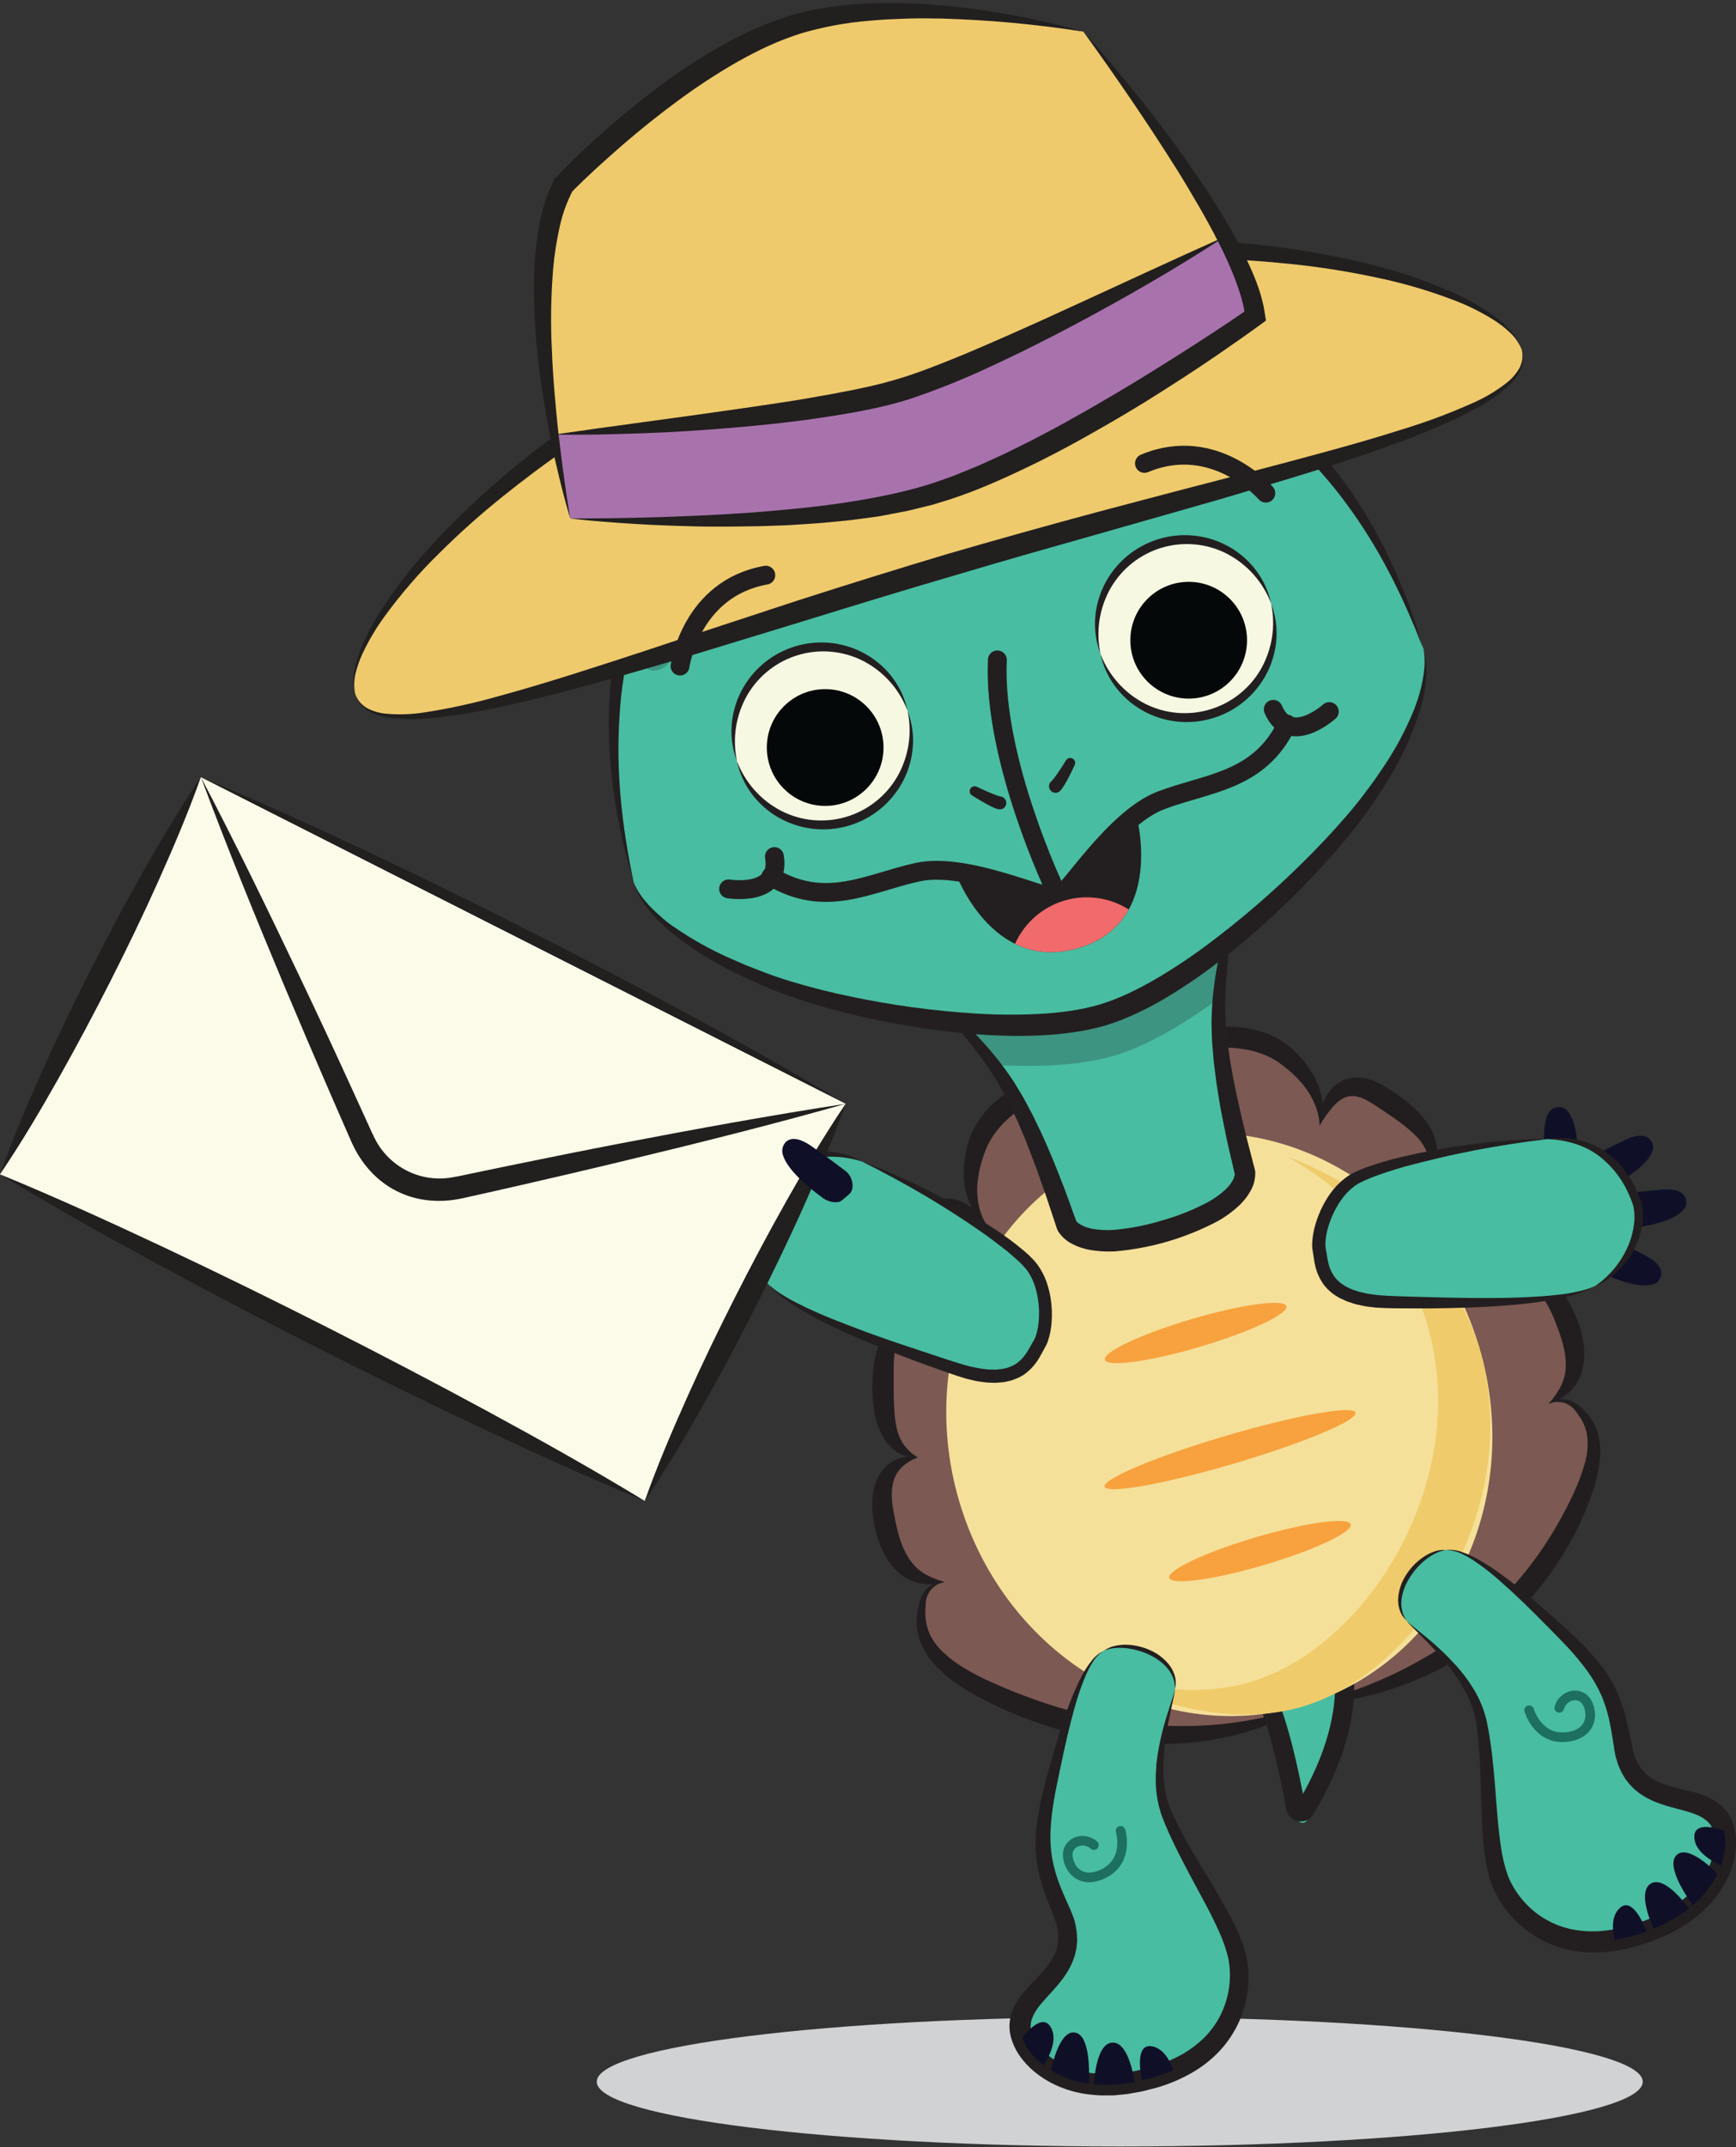 <svg width="542" height="670" viewBox="0 0 542 670" fill="none" xmlns="http://www.w3.org/2000/svg">
<rect x="0" y="0" width="542" height="670" fill="#333333" stroke="none"/>
<g clip-path="url(#clip0_3181_375)">
<path d="M483.504 437.96C491.381 433.102 494.983 424.83 487.911 409.507C480.562 393.545 469.444 400.818 469.444 400.818C475.419 394.114 473.712 386.085 463.594 372.011C453.475 357.937 446.633 366.195 446.633 366.195C449.318 357.312 444.606 350.324 430.061 341.455C417.062 333.53 412.794 348.006 412.017 351.171C412.468 348.721 413.315 339.04 401.295 329.359C387.415 318.165 365.361 326.583 365.361 326.583L350.62 335.029L333.659 335.938C333.659 335.938 310.571 340.796 304.963 357.75C300.105 372.4 306.088 380.075 307.802 381.893C305.435 379.631 293.991 369.79 287.378 383.503C279.973 398.847 279.813 407.272 286.885 413.275C286.885 413.275 276.656 410.062 275.781 427.37C274.907 444.678 277.863 452.353 286.51 454.741C286.51 454.741 273.241 454.685 275.712 472.055C278.092 488.76 285.594 493.742 294.852 493.569C292.881 493.784 288.891 494.88 287.988 500.217C286.788 507.365 287.988 515.006 307.94 527.394C354.389 556.242 408.568 531.558 408.568 531.558C408.568 531.558 469.416 525.693 490.846 473.457C499.75 451.743 497.738 445.164 492.845 439.806C489.222 435.823 485.281 437.065 483.504 437.96Z" fill="#7C5952"/>
<path d="M412.031 351.191C411.889 348.626 411.255 346.113 410.164 343.787C409.139 341.56 407.789 339.497 406.16 337.666C404.55 335.839 402.759 334.179 400.816 332.711C400.33 332.35 399.845 331.961 399.359 331.614C398.873 331.267 398.415 330.962 397.908 330.684C397.423 330.381 396.92 330.105 396.403 329.858C395.903 329.588 395.368 329.373 394.841 329.164C390.594 327.402 385.819 326.791 380.92 326.867C379.698 326.904 378.47 326.967 377.235 327.055C376.006 327.159 374.771 327.305 373.529 327.464C372.287 327.624 371.058 327.846 369.83 328.068C369.212 328.186 368.602 328.318 367.991 328.45C367.38 328.582 366.749 328.734 366.221 328.866L366.554 328.706C365.27 329.317 363.959 329.879 362.661 330.462C361.363 331.045 360.045 331.586 358.719 332.121C356.068 333.197 353.396 334.203 350.634 335.098C352.786 333.155 355.02 331.364 357.289 329.629C358.421 328.755 359.573 327.915 360.718 327.069C361.863 326.222 363.022 325.403 364.188 324.598L364.493 324.459C365.766 323.872 367.07 323.355 368.4 322.912C369.705 322.449 371.028 322.058 372.37 321.739C375.07 321.053 377.827 320.614 380.607 320.427C383.448 320.231 386.301 320.349 389.116 320.781C390.548 321.014 391.965 321.339 393.356 321.753C394.05 321.954 394.744 322.225 395.438 322.447C396.132 322.669 396.826 322.995 397.464 323.335C398.142 323.64 398.803 323.983 399.442 324.362C400.081 324.723 400.691 325.153 401.295 325.577C401.899 326 402.461 326.5 403.037 326.965C403.613 327.43 404.064 327.936 404.577 328.422C406.621 330.387 408.391 332.618 409.838 335.056C411.298 337.502 412.287 340.199 412.753 343.009C413.245 345.752 412.996 348.577 412.031 351.191Z" fill="#221E20"/>
<path d="M446.633 366.202C446.714 363.89 446.322 361.585 445.481 359.429C444.634 357.503 443.423 355.759 441.914 354.294C438.916 351.261 435.127 348.742 431.282 346.174C430.331 345.529 429.339 344.918 428.368 344.279C427.54 343.732 426.67 343.252 425.765 342.843C424.962 342.478 424.115 342.216 423.246 342.066C422.447 341.94 421.632 341.971 420.845 342.156C419.242 342.503 417.569 343.745 416.091 345.397C414.557 347.195 413.197 349.135 412.031 351.192C411.911 348.634 412.342 346.08 413.294 343.703C413.814 342.427 414.515 341.233 415.376 340.157C416.326 338.969 417.521 338.001 418.881 337.319C420.315 336.597 421.897 336.217 423.503 336.208C425.02 336.197 426.53 336.431 427.972 336.902C429.302 337.359 430.585 337.942 431.803 338.644C432.851 339.29 433.885 339.914 434.953 340.594C437.052 341.974 439.049 343.502 440.929 345.168C442.884 346.909 444.606 348.897 446.05 351.081C447.574 353.37 448.48 356.014 448.681 358.756C448.815 361.394 448.097 364.004 446.633 366.202Z" fill="#221E20"/>
<path d="M469.444 400.825C470.368 398.914 470.888 396.832 470.971 394.711C470.957 392.807 470.58 390.922 469.861 389.159C469.541 388.25 469.09 387.362 468.681 386.467C468.271 385.571 467.772 384.676 467.237 383.795C466.231 382.018 465.114 380.241 463.969 378.472C463.386 377.584 462.844 376.674 462.234 375.793C461.623 374.912 461.061 373.954 460.492 373.163L459.638 371.907C459.502 371.697 459.354 371.495 459.194 371.303L458.743 370.72C458.438 370.345 458.153 369.915 457.827 369.568L456.869 368.499C455.656 367.149 454.141 366.103 452.448 365.446C451.548 365.183 450.605 365.098 449.673 365.196C448.602 365.334 447.568 365.676 446.626 366.202C447.146 365.097 447.957 364.154 448.972 363.475C450.081 362.755 451.347 362.314 452.664 362.191C454.009 362.106 455.357 362.286 456.633 362.718C457.26 362.907 457.866 363.156 458.445 363.461C459.023 363.745 459.583 364.062 460.124 364.412L461.651 365.508C462.157 365.883 462.567 366.32 463.039 366.723C463.931 367.537 464.761 368.416 465.523 369.353C466.342 370.269 466.911 371.164 467.647 372.066C468.382 372.969 468.93 373.94 469.569 374.884C470.207 375.828 470.763 376.848 471.339 377.847C471.915 378.847 472.435 379.888 472.879 380.998C473.898 383.201 474.599 385.538 474.961 387.938C475.362 390.467 475.089 393.057 474.17 395.447C473.232 397.712 471.57 399.603 469.444 400.825Z" fill="#221E20"/>
<path d="M483.504 437.96C485.04 436.293 486.343 434.425 487.377 432.408C488.25 430.598 488.749 428.629 488.841 426.621C489.049 422.72 487.911 418.674 486.433 414.649C484.955 410.624 483.317 406.599 480.728 403.83C479.462 402.403 477.816 401.365 475.982 400.839C473.836 400.3 471.59 400.3 469.444 400.839C471.217 398.964 473.618 397.808 476.19 397.591C477.57 397.476 478.961 397.614 480.291 398.001C481.631 398.398 482.898 399.007 484.046 399.805C485.169 400.573 486.192 401.478 487.092 402.498C487.971 403.473 488.761 404.525 489.452 405.641C489.799 406.178 490.118 406.731 490.41 407.3L490.854 408.147L491.249 408.973C491.749 410.09 492.262 411.2 492.672 412.373C493.561 414.736 494.167 417.196 494.476 419.701L494.643 421.638C494.643 422.297 494.643 422.956 494.608 423.616C494.536 424.951 494.322 426.274 493.97 427.564C493.272 430.155 491.889 432.509 489.965 434.379C488.153 436.105 485.928 437.338 483.504 437.96Z" fill="#221E20"/>
<path d="M408.596 531.564C414.721 530.179 420.73 528.323 426.57 526.013C432.346 523.761 437.956 521.104 443.357 518.06C454.08 512.081 463.764 504.406 472.033 495.332C476.126 490.797 479.839 485.935 483.136 480.793C484.797 478.225 486.352 475.585 487.8 472.874C489.278 470.175 490.652 467.413 491.881 464.637C493.123 461.897 494.133 459.058 494.899 456.149C495.684 453.373 495.88 450.463 495.475 447.606C495.229 446.2 494.761 444.841 494.087 443.581C493.748 442.923 493.365 442.288 492.942 441.68C492.512 441.069 492.054 440.424 491.596 439.896C490.664 438.785 489.406 437.994 488.001 437.634C486.494 437.301 484.922 437.422 483.483 437.981C484.851 437.04 486.481 436.555 488.14 436.593C489.875 436.718 491.528 437.382 492.866 438.494C493.516 439.022 494.131 439.592 494.705 440.202C495.291 440.807 495.838 441.449 496.343 442.124C497.378 443.522 498.182 445.078 498.723 446.732C499.239 448.398 499.535 450.125 499.605 451.867C499.653 453.568 499.558 455.27 499.32 456.954C498.824 460.229 498.006 463.446 496.877 466.559C495.8 469.632 494.555 472.643 493.15 475.581C491.762 478.502 490.229 481.369 488.549 484.152C478.46 501.001 463.519 514.413 445.682 522.633C439.842 525.339 433.759 527.486 427.514 529.045C424.41 529.824 421.266 530.436 418.096 530.877C414.951 531.344 411.775 531.574 408.596 531.564Z" fill="#221E20"/>
<path d="M294.88 493.604C293.369 493.916 291.983 494.667 290.896 495.762C289.912 496.828 289.284 498.174 289.099 499.613C289.002 500.307 288.967 501.099 288.926 501.855C288.887 502.606 288.887 503.359 288.926 504.11C288.986 505.555 289.248 506.985 289.703 508.358C290.138 509.705 290.767 510.981 291.57 512.147C292.378 513.333 293.308 514.431 294.346 515.422C296.491 517.455 298.867 519.229 301.424 520.71C304.037 522.257 306.739 523.647 309.516 524.874C312.34 526.144 315.186 527.352 318.066 528.462C320.946 529.573 323.847 530.628 326.768 531.585C329.69 532.543 332.653 533.404 335.624 534.188C347.523 537.339 359.806 538.804 372.113 538.539C378.302 538.394 384.47 537.762 390.559 536.651C396.728 535.569 402.773 533.872 408.603 531.585C405.978 533.405 403.19 534.978 400.275 536.284C397.362 537.621 394.37 538.78 391.316 539.753C385.17 541.706 378.84 543.022 372.425 543.681C359.512 544.946 346.477 543.9 333.93 540.593C327.683 538.97 321.566 536.882 315.63 534.347C312.681 533.063 309.759 531.71 306.9 530.239C303.977 528.754 301.164 527.064 298.482 525.18C295.711 523.27 293.203 521.004 291.021 518.441C288.738 515.795 287.171 512.608 286.469 509.184C286.167 507.491 286.107 505.764 286.289 504.055C286.372 503.228 286.5 502.405 286.67 501.591C286.834 500.775 287.043 499.969 287.295 499.176C287.814 497.516 288.841 496.06 290.23 495.012C291.595 494.068 293.221 493.576 294.88 493.604Z" fill="#221E20"/>
<path d="M286.539 454.789C284.443 455.498 282.557 456.717 281.049 458.335C279.791 459.773 278.97 461.54 278.683 463.429C277.989 467.17 278.849 471.334 279.772 475.615C280.695 479.897 281.958 483.811 284.248 486.969C285.416 488.605 286.904 489.989 288.62 491.036C290.577 492.17 292.678 493.034 294.866 493.604C292.489 494.403 289.946 494.575 287.482 494.103C284.854 493.572 282.417 492.345 280.424 490.55C279.424 489.658 278.523 488.66 277.739 487.573C277.371 487.031 276.996 486.49 276.642 485.935L275.726 484.221C274.629 481.945 273.805 479.548 273.269 477.08C272.985 475.865 272.811 474.658 272.631 473.45L272.506 472.541L272.423 471.59C272.361 470.966 272.333 470.32 272.333 469.675C272.333 469.029 272.333 468.377 272.374 467.732C272.416 467.086 272.492 466.42 272.603 465.761C272.808 464.416 273.176 463.102 273.7 461.847C274.244 460.554 274.991 459.357 275.914 458.301C276.819 457.253 277.911 456.382 279.134 455.733C281.402 454.518 284.038 454.181 286.539 454.789Z" fill="#221E20"/>
<path d="M286.899 413.324C285.824 413.391 284.771 413.662 283.797 414.122C282.962 414.548 282.217 415.133 281.604 415.843C280.529 417.31 279.815 419.01 279.522 420.805L279.3 422.227C279.217 422.692 279.21 423.213 279.161 423.692C279.05 424.656 279.043 425.683 279.016 426.69C278.988 427.696 279.016 428.772 279.016 429.847C279.016 430.923 279.016 431.978 279.016 433.04C279.016 435.122 279.05 437.245 279.175 439.285C279.21 439.792 279.21 440.319 279.272 440.812C279.335 441.305 279.369 441.811 279.411 442.318C279.557 443.29 279.661 444.282 279.883 445.212C280.238 447.084 280.944 448.871 281.965 450.479C283.187 452.218 284.753 453.687 286.566 454.796C284.125 454.917 281.713 454.229 279.702 452.839C277.633 451.328 275.998 449.298 274.962 446.954C273.952 444.75 273.262 442.413 272.915 440.014C272.693 438.841 272.631 437.689 272.499 436.544C272.367 435.399 272.395 434.24 272.381 433.074C272.367 431.908 272.381 430.791 272.478 429.667L272.596 427.974C272.596 427.418 272.693 426.828 272.79 426.232L273.047 424.462C273.142 423.859 273.276 423.263 273.45 422.678C273.616 422.088 273.713 421.506 273.943 420.916L274.636 419.16C274.752 418.861 274.894 418.573 275.06 418.299L275.532 417.46C275.847 416.886 276.222 416.346 276.649 415.85C277.483 414.793 278.516 413.909 279.689 413.247C280.864 412.64 282.168 412.324 283.492 412.324C284.696 412.348 285.873 412.693 286.899 413.324Z" fill="#221E20"/>
<path d="M307.837 381.963C305.743 380.863 303.549 379.966 301.285 379.284C299.148 378.701 297.066 378.59 295.525 379.145C294.758 379.415 294.051 379.832 293.443 380.373C292.796 380.975 292.228 381.656 291.75 382.4C291.221 383.235 290.757 384.11 290.362 385.016C289.904 386.078 289.39 387.133 288.974 388.195C287.142 392.421 285.338 396.613 284.463 400.784C283.996 402.833 283.925 404.953 284.255 407.029C284.717 409.296 285.635 411.445 286.955 413.345C284.541 412.298 282.529 410.502 281.216 408.223C279.889 405.812 279.214 403.097 279.258 400.346C279.278 397.728 279.645 395.124 280.348 392.601C281.025 390.181 281.876 387.813 282.895 385.516C283.402 384.378 283.95 383.281 284.484 382.171C285.125 380.92 285.888 379.734 286.76 378.632C287.707 377.444 288.841 376.419 290.119 375.599C291.437 374.76 292.925 374.226 294.475 374.038C296.026 373.849 297.599 374.01 299.078 374.509C300.383 374.946 301.618 375.57 302.743 376.362C304.819 377.846 306.556 379.755 307.837 381.963Z" fill="#221E20"/>
<path d="M350.634 335.077C347.858 335.834 345.034 336.465 342.23 336.958C340.842 337.229 339.42 337.464 338.018 337.7C336.616 337.936 335.207 338.152 333.798 338.339L334.159 338.297C333.646 338.464 333.021 338.686 332.445 338.908C331.869 339.13 331.279 339.345 330.696 339.602C329.537 340.081 328.385 340.58 327.226 341.108C326.067 341.635 324.985 342.197 323.895 342.773C322.806 343.349 321.744 343.988 320.703 344.619C316.539 347.208 312.868 350.324 310.258 354.113C309.946 354.592 309.613 355.064 309.335 355.564C309.058 356.063 308.773 356.556 308.516 357.069C308.381 357.321 308.263 357.58 308.163 357.847L307.808 358.638C307.593 359.193 307.392 359.783 307.184 360.352C306.349 362.641 305.747 365.007 305.387 367.417C305.009 369.835 304.993 372.295 305.338 374.717C305.699 377.27 306.547 379.73 307.836 381.963C305.608 380.295 303.866 378.062 302.791 375.495C301.654 372.881 301.019 370.078 300.917 367.229C300.813 364.395 301.088 361.559 301.736 358.797C301.903 358.104 302.055 357.41 302.243 356.716C302.43 356.022 302.659 355.293 302.937 354.634C303.214 353.974 303.492 353.246 303.832 352.6C304.15 351.93 304.507 351.279 304.901 350.65C306.428 348.154 308.318 345.9 310.508 343.96C312.632 342.071 314.959 340.426 317.448 339.054C319.884 337.7 322.439 336.573 325.082 335.688C326.386 335.225 327.707 334.834 329.044 334.515C330.398 334.175 331.695 333.911 333.173 333.689L333.5 333.641C334.922 333.675 336.345 333.759 337.768 333.821C339.19 333.884 340.606 333.995 342.035 334.113C344.922 334.328 347.775 334.619 350.634 335.077Z" fill="#221E20"/>
<path d="M349.601 669.75C439.781 669.75 512.888 660.705 512.888 649.548C512.888 638.391 439.781 629.346 349.601 629.346C259.42 629.346 186.313 638.391 186.313 649.548C186.313 660.705 259.42 669.75 349.601 669.75Z" fill="#D0D2D3"/>
<path d="M419.866 524.146C419.866 524.146 423.988 541.578 407.992 568.005C407.825 568.281 407.578 568.499 407.285 568.631C406.991 568.763 406.664 568.803 406.347 568.745C406.03 568.687 405.738 568.534 405.51 568.306C405.282 568.079 405.129 567.788 405.07 567.471C403.384 558.04 398.748 534.902 392.731 527.352L419.866 524.146Z" fill="#48BDA1"/>
<path d="M419.339 520.717C419.339 520.717 423.468 538.15 407.465 564.57C407.3 564.846 407.054 565.066 406.761 565.199C406.468 565.332 406.142 565.373 405.825 565.315C405.508 565.258 405.217 565.106 404.989 564.878C404.761 564.651 404.608 564.359 404.55 564.043C402.857 554.605 398.221 531.474 392.204 523.924L419.339 520.717Z" stroke="#231F20" stroke-width="6" stroke-miterlimit="10"/>
<path d="M406.574 532.221C451.422 518.987 476.187 468.974 461.887 420.512C447.587 372.051 399.638 343.493 354.79 356.726C309.942 369.96 285.178 419.973 299.478 468.435C313.778 516.896 361.726 545.454 406.574 532.221Z" fill="#F5E099"/>
<path d="M402.156 361.004C421.74 372.254 438.77 390.047 445.578 413.129C459.874 461.59 427.09 513.965 390.261 524.86C376.013 529.066 358.921 527.72 342.473 521.696C363.348 533.855 387.512 538.15 406.562 532.529C443.392 521.668 476.176 469.286 461.88 420.798C453.233 391.477 428.076 370.679 402.156 361.004Z" fill="#EFCB6B"/>
<path d="M285.733 300.454C305.803 332.378 313.194 322.926 333.042 382.344C333.042 382.344 337.033 392.018 363.82 384.114C390.608 376.209 388.713 365.918 388.713 365.918C373.134 305.243 384.453 309.15 383.995 271.467L334.902 285.957L285.733 300.454Z" fill="#48BDA1"/>
<path d="M380.587 311.496C381.281 299.434 384.23 291.093 383.994 271.467L334.902 285.957L285.768 300.454C296.233 317.11 303.256 322.481 310.383 332.267C324.478 333.072 337.803 332.378 347.858 329.407C357.914 326.437 369.303 319.81 380.587 311.496Z" fill="#3D9480"/>
<path d="M383.995 271.467C376.231 275.14 368.284 278.411 360.184 281.266C352.134 284.157 344.014 286.808 335.825 289.219C327.636 291.629 319.38 293.813 311.057 295.77C302.703 297.77 294.25 299.334 285.733 300.454C293.495 296.774 301.443 293.499 309.544 290.642C317.594 287.745 325.714 285.099 333.903 282.702C342.092 280.306 350.35 278.124 358.678 276.158C367.031 274.163 375.481 272.597 383.995 271.467Z" fill="#231F20"/>
<path d="M285.733 300.454C288.96 304.722 292.139 308.997 295.658 312.946C296.511 313.966 297.42 314.931 298.301 315.923C299.183 316.916 300.078 317.894 300.994 318.859C302.799 320.809 304.665 322.724 306.483 324.709C310.178 328.709 313.541 333.003 316.539 337.548C317.927 339.873 319.426 342.184 320.655 344.606C321.286 345.806 321.952 346.993 322.556 348.207L324.319 351.865C325.533 354.294 326.567 356.778 327.65 359.249C328.732 361.719 329.732 364.231 330.704 366.737L332.182 370.491C332.661 371.74 333.091 372.989 333.57 374.239L334.916 377.993L335.61 379.867L335.943 380.804L336.026 381.04L336.068 381.158C336.068 381.158 336.068 381.206 336.068 381.158C336.047 381.115 336.028 381.071 336.013 381.026L335.978 380.963L336.019 381.012C336.241 381.27 336.49 381.502 336.762 381.706C337.128 381.973 337.518 382.206 337.928 382.4C338.377 382.625 338.84 382.82 339.316 382.983C339.822 383.135 340.364 383.253 340.884 383.399C343.218 383.806 345.594 383.918 347.956 383.732C353.018 383.275 358.019 382.291 362.877 380.797C367.767 379.419 372.498 377.53 376.992 375.162C379.076 374.035 381.011 372.652 382.752 371.046C383.106 370.637 383.502 370.248 383.842 369.839C384.154 369.444 384.439 369.029 384.695 368.597C385.133 367.925 385.415 367.164 385.521 366.369C385.523 366.348 385.523 366.327 385.521 366.306C385.521 366.306 385.521 366.306 385.521 366.369C385.518 366.417 385.518 366.466 385.521 366.515C385.521 366.584 385.521 366.556 385.521 366.515V366.39L385.466 366.147L385.236 365.175L384.785 363.239L383.883 359.353C383.592 358.055 383.266 356.771 382.995 355.459L382.197 351.504C381.669 348.867 381.107 346.236 380.691 343.565C380.275 340.893 379.782 338.249 379.484 335.549L378.977 331.524C378.831 330.136 378.741 328.811 378.623 327.464C378.345 324.765 378.318 322.023 378.248 319.303C378.303 313.857 378.797 308.424 379.726 303.057C380.177 300.399 380.705 297.783 381.163 295.166C381.413 293.855 381.628 292.55 381.857 291.238C382.086 289.927 382.294 288.622 382.461 287.303C383.259 282.057 383.606 276.741 384.001 271.404L384.244 275.409C384.314 276.748 384.411 278.08 384.411 279.427V283.445C384.411 284.791 384.341 286.131 384.307 287.477C384.126 292.848 383.481 298.206 383.037 303.48C382.505 308.691 382.391 313.935 382.697 319.164C382.974 321.767 383.092 324.362 383.502 326.958C383.682 328.262 383.828 329.56 384.036 330.851L384.73 334.737C385.146 337.326 385.75 339.907 386.291 342.489C386.833 345.071 387.436 347.645 388.054 350.213L388.97 354.072L389.97 357.958L390.976 361.844L391.482 363.787L391.732 364.759L391.795 365.009L391.829 365.127C391.861 365.262 391.884 365.398 391.899 365.536C391.899 365.64 391.899 365.703 391.899 365.73V365.848V366.084C391.899 366.251 391.899 366.397 391.899 366.528C391.818 368.402 391.267 370.226 390.296 371.83C389.886 372.558 389.422 373.254 388.908 373.912C388.408 374.544 387.867 375.113 387.339 375.703C385.204 377.771 382.811 379.556 380.219 381.012C370.315 386.256 359.46 389.46 348.296 390.436C345.331 390.616 342.355 390.416 339.441 389.839C338.677 389.631 337.914 389.444 337.151 389.187C336.368 388.915 335.607 388.583 334.874 388.195C333.189 387.372 331.736 386.141 330.648 384.614C330.579 384.509 330.495 384.385 330.412 384.239L330.294 384.038L330.238 383.933L330.148 383.76C330.086 383.621 329.975 383.358 329.989 383.378L329.947 383.26L329.871 383.017L329.552 382.067L328.92 380.158L327.657 376.348L326.387 372.545L325.068 368.805C324.187 366.306 323.32 363.808 322.348 361.358C321.376 358.909 320.516 356.403 319.461 354.002L317.927 350.366C317.4 349.165 316.817 347.992 316.262 346.805C315.193 344.404 313.888 342.156 312.701 339.817C310.121 335.262 307.181 330.92 303.909 326.833C300.668 322.669 297.219 318.505 294.151 314.084C293.388 312.967 292.611 311.877 291.875 310.76L289.717 307.36C289.023 306.235 288.329 305.056 287.677 303.89L285.733 300.454Z" fill="#231F20"/>
<path d="M344.111 316.763C316.643 324.869 264.997 316.069 239.403 305.888C200.45 290.53 197.813 275.124 197.813 275.124C163.488 142.442 282.853 109.006 282.853 109.006C282.853 109.006 401.212 72.329 444.412 202.381C444.412 202.381 450.422 218.183 426.181 250.8C409.713 272.903 371.579 308.657 344.111 316.763Z" fill="#48BDA1"/>
<path d="M444.378 202.381C444.912 203.972 445.221 205.631 445.294 207.308C445.378 208.99 445.341 210.676 445.183 212.353C445.086 213.193 445.023 214.04 444.87 214.866L444.419 217.357C444.267 218.19 444.024 218.995 443.829 219.814C443.635 220.633 443.434 221.465 443.135 222.257C441.079 228.693 438.336 234.889 434.953 240.737L432.351 245.068C431.928 245.803 431.449 246.497 430.963 247.191L429.575 249.273C427.743 252.091 425.737 254.825 423.683 257.497C421.629 260.169 419.478 262.757 417.271 265.29C415.064 267.823 412.822 270.336 410.511 272.778C405.927 277.683 401.143 282.402 396.16 286.936C391.191 291.46 386.055 295.826 380.705 299.948C378.04 302.025 375.306 304.017 372.502 305.923C369.698 307.829 366.832 309.659 363.904 311.412C360.955 313.17 357.918 314.775 354.806 316.222C351.645 317.714 348.382 318.978 345.041 320.004C341.684 320.957 338.263 321.671 334.805 322.141C331.383 322.627 327.969 322.933 324.562 323.078C321.154 323.224 317.747 323.266 314.36 323.182C310.973 323.099 307.594 322.946 304.228 322.669C297.489 322.141 290.806 321.281 284.165 320.205C277.524 319.129 270.931 317.769 264.407 316.125C261.146 315.32 257.898 314.417 254.692 313.467C251.485 312.516 248.258 311.475 245.087 310.302C241.915 309.129 238.765 307.859 235.725 306.444C234.198 305.75 232.651 305.056 231.138 304.362L226.634 302.085C220.648 298.97 214.985 295.269 209.728 291.037C208.403 290.003 207.209 288.782 205.967 287.657C204.725 286.533 203.601 285.242 202.567 283.91L201.775 282.924L201.047 281.883C200.811 281.536 200.561 281.189 200.353 280.843L199.707 279.753C198.831 278.321 198.196 276.755 197.827 275.117C198.376 276.679 199.163 278.146 200.158 279.468L200.887 280.468C201.137 280.794 201.422 281.092 201.685 281.412L202.483 282.348L203.351 283.223C204.468 284.43 205.738 285.485 206.96 286.575C208.181 287.664 209.513 288.657 210.894 289.538C216.321 293.255 222.086 296.452 228.112 299.087L232.637 301.051C234.15 301.697 235.704 302.252 237.238 302.856C240.305 304.077 243.387 305.139 246.523 306.097C252.769 308.012 259.189 309.629 265.629 310.954C278.505 313.664 291.561 315.433 304.693 316.249C311.207 316.662 317.738 316.704 324.256 316.374C327.49 316.215 330.71 315.916 333.875 315.451C337.009 315.011 340.11 314.355 343.154 313.487C346.179 312.566 349.136 311.432 352.002 310.094C354.91 308.754 357.762 307.248 360.565 305.625C366.201 302.336 371.646 298.731 376.874 294.826C387.424 286.952 397.412 278.351 406.764 269.086C411.469 264.471 415.98 259.655 420.282 254.686C422.434 252.202 424.502 249.676 426.445 247.018L427.93 245.047C428.423 244.353 428.93 243.735 429.374 243.048L432.15 238.981C435.81 233.526 438.908 227.713 441.394 221.632C441.734 220.882 441.97 220.098 442.24 219.328C442.511 218.558 442.802 217.78 443.018 216.989L443.663 214.609C443.878 213.818 443.996 213.006 444.176 212.201C444.766 208.995 445.092 205.643 444.378 202.381Z" fill="#231F20"/>
<path d="M197.813 275.124L196.022 268.878C195.495 266.796 194.94 264.666 194.44 262.542C193.489 258.295 192.629 254.027 191.97 249.711L191.484 246.47C191.317 245.394 191.227 244.304 191.095 243.222C190.963 242.139 190.831 241.05 190.741 239.96L190.484 236.691L190.36 235.054L190.283 233.409L190.137 230.126L190.089 226.837C190.089 225.74 190.089 224.644 190.089 223.547L190.179 220.258C190.221 219.154 190.311 218.058 190.374 216.961C190.485 214.769 190.762 212.582 190.97 210.389C191.525 206.017 192.226 201.659 193.205 197.35C194.192 193.033 195.42 188.774 196.883 184.594C198.381 180.418 200.1 176.325 202.032 172.332C209.777 156.308 221.464 142.345 235.246 131.151C242.154 125.571 249.552 120.629 257.35 116.383C261.236 114.259 265.215 112.3 269.286 110.505C273.378 108.684 277.572 107.102 281.847 105.765C284.061 105.112 286.226 104.613 288.405 104.148C290.584 103.683 292.777 103.28 294.97 102.926C299.349 102.232 303.763 101.712 308.156 101.386C317.007 100.719 325.901 100.852 334.729 101.781C343.572 102.742 352.294 104.603 360.76 107.333C369.239 110.044 377.371 113.743 384.987 118.354C392.588 122.929 399.633 128.372 405.98 134.572C409.144 137.66 412.101 140.943 414.939 144.288C416.327 146.023 417.715 147.702 418.999 149.493C419.651 150.381 420.324 151.248 420.956 152.151L422.816 154.864C423.447 155.766 424.03 156.696 424.613 157.64L426.362 160.416L428.014 163.261L428.847 164.649L429.624 166.093L431.185 168.98C431.699 169.944 432.164 170.93 432.656 171.908C433.149 172.887 433.649 173.851 434.1 174.851L435.446 177.835C437.23 181.818 438.826 185.878 440.339 189.959C441.068 192.041 441.727 194.081 442.421 196.135L444.315 202.381L441.921 196.329C441.067 194.338 440.242 192.332 439.36 190.354C438.479 188.376 437.598 186.399 436.64 184.462C435.682 182.526 434.773 180.562 433.725 178.668C429.773 171.017 425.208 163.7 420.074 156.786C417.535 153.316 414.786 150.034 411.962 146.835C409.137 143.635 406.084 140.637 402.906 137.813C399.727 134.988 396.438 132.261 393.002 129.783C389.558 127.304 385.981 125.015 382.287 122.927C378.6 120.851 374.793 118.997 370.885 117.375C366.991 115.719 363.011 114.271 358.962 113.038C350.846 110.578 342.501 108.95 334.055 108.18C325.605 107.395 317.103 107.334 308.642 107.999C304.409 108.339 300.189 108.853 296.011 109.554C291.866 110.227 287.763 111.135 283.721 112.274C279.707 113.507 275.768 114.971 271.923 116.66C268.032 118.34 264.215 120.19 260.472 122.212C253.003 126.246 245.892 130.91 239.216 136.154C232.537 141.374 226.405 147.259 220.915 153.719C218.195 156.953 215.647 160.328 213.282 163.83C210.886 167.324 208.701 170.958 206.737 174.712C204.768 178.472 203.005 182.336 201.456 186.288C199.929 190.25 198.646 194.31 197.494 198.411C196.342 202.513 195.523 206.739 194.801 210.903C194.079 215.067 193.649 219.384 193.413 223.665C192.247 240.807 194.218 258.149 197.813 275.124Z" fill="#231F20"/>
<path d="M227.474 277.359C227.474 277.359 243.948 280.037 241.783 267.268" stroke="#231F20" stroke-width="5.89" stroke-miterlimit="10" stroke-linecap="round"/>
<path d="M401.802 225.928C393.162 243.853 377.179 244.179 362.55 249.704C347.921 255.228 333.451 279.045 330.19 280.01C326.928 280.974 301.848 268.823 286.566 272.119C271.285 275.416 257.683 283.82 240.694 273.459" stroke="#231F20" stroke-width="5.89" stroke-miterlimit="10" stroke-linecap="round"/>
<path d="M415.022 222.027C415.022 222.027 402.642 233.221 397.527 221.333" stroke="#231F20" stroke-width="5.89" stroke-miterlimit="10" stroke-linecap="round"/>
<path d="M329.621 278.08C329.621 278.08 309.891 236.99 311.39 205.906" stroke="#231F20" stroke-width="5.89" stroke-miterlimit="10" stroke-linecap="round"/>
<path d="M312.792 252.438C312.615 252.497 312.43 252.525 312.243 252.521H312.049H311.813L311.522 252.466L311.112 252.341C310.893 252.271 310.678 252.19 310.467 252.098C310.064 251.931 309.71 251.758 309.356 251.577C308.662 251.23 307.968 250.883 307.316 250.488C305.991 249.738 304.707 248.961 303.437 248.17C303.114 247.956 302.883 247.628 302.79 247.252C302.696 246.876 302.748 246.478 302.933 246.138C303.119 245.798 303.426 245.54 303.793 245.415C304.16 245.29 304.56 245.307 304.915 245.463C306.24 246.095 307.566 246.706 308.898 247.275C309.557 247.552 310.224 247.823 310.869 248.059C311.196 248.177 311.515 248.288 311.813 248.371C311.945 248.415 312.079 248.449 312.216 248.475H312.347H312.125C311.964 248.483 311.803 248.509 311.647 248.552C312.156 248.43 312.693 248.509 313.147 248.771C313.6 249.034 313.936 249.46 314.085 249.963C314.233 250.465 314.183 251.006 313.945 251.473C313.707 251.94 313.3 252.297 312.806 252.473L312.792 252.438Z" fill="#231F20"/>
<path d="M328.878 243.43C328.719 243.47 328.569 243.538 328.434 243.631L328.33 243.7C328.3 243.716 328.274 243.737 328.253 243.763L328.351 243.68C328.434 243.603 328.531 243.492 328.635 243.374C328.836 243.145 329.051 242.868 329.253 242.597C329.669 242.049 330.086 241.459 330.488 240.862C331.293 239.668 332.077 238.433 332.848 237.191C333.062 236.868 333.389 236.637 333.766 236.544C334.142 236.451 334.539 236.502 334.879 236.688C335.22 236.873 335.478 237.18 335.602 237.547C335.727 237.914 335.71 238.314 335.554 238.669C334.916 240.057 334.263 241.369 333.562 242.715C333.208 243.409 332.868 244.061 332.438 244.741C332.237 245.081 332.028 245.435 331.786 245.782C331.661 245.956 331.536 246.136 331.376 246.338C331.217 246.539 331.21 246.546 331.099 246.664L330.884 246.865L330.703 247.018H330.648L330.544 247.087C330.388 247.19 330.217 247.267 330.037 247.316C329.527 247.438 328.99 247.359 328.537 247.097C328.083 246.834 327.747 246.408 327.599 245.905C327.45 245.402 327.5 244.862 327.738 244.395C327.976 243.928 328.384 243.57 328.878 243.395V243.43Z" fill="#231F20"/>
<path d="M328.211 131.394C330.384 127.401 326.893 121.305 320.412 117.778C313.932 114.251 306.917 114.628 304.744 118.62C302.571 122.613 306.062 128.709 312.543 132.236C319.023 135.764 326.038 135.386 328.211 131.394Z" fill="#3D9480"/>
<path d="M330.365 151.714C332.495 148.981 330.745 144.057 326.458 140.717C322.171 137.377 316.969 136.886 314.839 139.619C312.71 142.352 314.46 147.276 318.747 150.616C323.034 153.956 328.236 154.447 330.365 151.714Z" fill="#3D9480"/>
<path d="M211.809 201.436C213.367 196.229 211.938 191.203 208.618 190.21C205.299 189.217 201.345 192.633 199.788 197.84C198.231 203.047 199.66 208.073 202.979 209.066C206.299 210.059 210.252 206.642 211.809 201.436Z" fill="#3D9480"/>
<path d="M346.575 142.45C347.709 139.913 345.409 136.418 341.438 134.642C337.466 132.866 333.328 133.483 332.193 136.02C331.059 138.557 333.359 142.053 337.33 143.828C341.302 145.604 345.441 144.987 346.575 142.45Z" fill="#3D9480"/>
<path d="M475.086 109.061C481.484 130.769 397.506 146.495 296.934 176.162C196.362 205.83 117.297 238.204 110.891 216.497C104.486 194.789 171.268 120.727 271.833 91.066C372.398 61.405 468.674 87.353 475.086 109.061Z" fill="#EECA6C"/>
<path d="M110.884 216.496C110.551 215.432 110.362 214.328 110.322 213.214C110.302 212.092 110.378 210.971 110.551 209.862C110.917 207.648 111.505 205.476 112.307 203.38C113.94 199.205 115.967 195.194 118.358 191.402C123.168 183.857 128.637 176.752 134.702 170.173C146.852 157.035 160.316 145.175 174.883 134.78C182.114 129.529 189.579 124.611 197.278 120.026C204.977 115.441 212.842 111.164 220.873 107.194C253.074 91.295 287.771 81.055 323.444 76.923C332.341 75.9 341.261 75.232 350.204 74.917C354.673 74.751 359.149 74.695 363.618 74.723C368.088 74.751 372.557 74.91 377.019 75.146C394.891 75.963 412.631 78.609 429.963 83.044C438.628 85.282 447.079 88.28 455.217 92.003C459.271 93.905 463.135 96.187 466.758 98.818C468.57 100.143 470.242 101.65 471.748 103.315C472.499 104.147 473.172 105.046 473.76 106.001C474.332 106.96 474.773 107.992 475.072 109.068C474.259 107.017 472.987 105.179 471.352 103.697C469.758 102.191 468.014 100.852 466.148 99.699C462.422 97.382 458.486 95.421 454.392 93.842C446.189 90.676 437.734 88.206 429.116 86.458C420.515 84.638 411.824 83.276 403.079 82.377C398.706 81.933 394.327 81.545 389.941 81.26C385.555 80.976 381.169 80.802 376.756 80.705C372.342 80.608 367.97 80.601 363.57 80.705C359.17 80.809 354.791 80.906 350.384 81.156C341.622 81.619 332.887 82.44 324.179 83.62C289.33 88.15 255.414 98.153 223.684 113.26C215.75 117.003 207.968 121.053 200.339 125.411C196.522 127.583 192.774 129.867 189.04 132.178C185.307 134.489 181.615 136.869 177.978 139.333C174.342 141.796 170.747 144.329 167.222 146.966C163.696 149.604 160.226 152.289 156.812 155.037C149.951 160.534 143.391 166.395 137.158 172.595C130.866 178.74 125.105 185.405 119.934 192.519C117.357 196.073 115.115 199.857 113.237 203.824C112.3 205.804 111.565 207.873 111.044 210.001C110.497 212.126 110.442 214.347 110.884 216.496Z" fill="#221F1F"/>
<path d="M475.086 109.061C475.407 110.041 475.56 111.069 475.537 112.101C475.468 113.142 475.234 114.166 474.843 115.133C473.946 117.026 472.703 118.735 471.179 120.172C468.117 122.964 464.718 125.363 461.061 127.313C457.453 129.3 453.747 131.104 449.957 132.719C446.189 134.364 442.386 135.89 438.555 137.348C423.19 143.073 407.569 147.889 391.912 152.525L380.17 155.995L368.407 159.354L344.895 166.051C329.218 170.485 313.541 174.906 297.954 179.57C282.326 184.122 266.76 188.904 251.194 193.706L227.807 200.847L216.106 204.407L204.364 207.877C188.701 212.478 172.961 216.899 156.958 220.445C152.947 221.299 148.922 222.083 144.869 222.749C140.816 223.415 136.735 223.964 132.62 224.22C128.488 224.569 124.329 224.399 120.239 223.714C118.177 223.335 116.205 222.572 114.424 221.465C113.565 220.871 112.806 220.145 112.175 219.314C111.599 218.467 111.17 217.528 110.905 216.538C111.249 217.493 111.757 218.38 112.404 219.161C113.072 219.899 113.852 220.527 114.715 221.021C116.494 221.928 118.426 222.493 120.413 222.687C124.418 223.053 128.453 222.923 132.426 222.298C140.431 221.07 148.349 219.331 156.132 217.093C163.96 214.963 171.74 212.603 179.484 210.153C187.229 207.704 194.988 205.205 202.719 202.638L214.316 198.786L225.926 194.969L249.174 187.335C264.706 182.339 280.297 177.497 295.949 172.81C311.633 168.258 327.363 163.862 343.14 159.625L366.797 153.379L390.455 147.223C398.339 145.183 406.195 143.059 414.05 140.922C421.906 138.784 429.714 136.55 437.445 134.086C445.198 131.744 452.792 128.904 460.18 125.585C463.854 123.952 467.313 121.873 470.478 119.394C472.04 118.153 473.356 116.63 474.358 114.904C474.816 114.018 475.13 113.065 475.288 112.08C475.395 111.069 475.327 110.048 475.086 109.061Z" fill="#221F1F"/>
<path d="M178.021 161.734C178.021 161.734 160.164 87.284 175.939 57.727C175.939 57.727 213.976 17.768 249.022 7.434C284.068 -2.899 338.233 9.849 338.233 9.849C338.233 9.849 389.095 71.912 391.899 98.679C391.899 98.679 331.037 142.442 290.508 154.399C249.979 166.356 178.021 161.734 178.021 161.734Z" fill="#EECA6C"/>
<path d="M391.892 98.644C391.198 92.031 387.561 83.252 382.481 73.786C382.481 73.786 317.143 111.108 280.896 121.803C244.649 132.497 173.037 135.599 173.037 135.599C175.39 150.79 178.02 161.762 178.02 161.762C178.02 161.762 249.965 166.349 290.501 154.392C331.036 142.435 391.892 98.644 391.892 98.644Z" fill="#A873AD"/>
<path d="M338.226 9.849C344.083 16.317 349.691 23.035 355.153 29.836C360.614 36.637 365.902 43.625 370.92 50.808C373.437 54.398 375.893 58.035 378.29 61.718C380.663 65.41 382.926 69.199 385.091 73.05C387.285 76.928 389.273 80.919 391.045 85.008C391.51 86.028 391.906 87.09 392.315 88.158C392.725 89.227 393.072 90.31 393.426 91.406C393.78 92.502 394.043 93.648 394.335 94.779C394.484 95.357 394.6 95.943 394.682 96.535L394.973 98.318L395.251 100.025L393.703 101.157C389.789 104.016 385.875 106.757 381.905 109.484C379.928 110.872 377.957 112.205 375.958 113.537C373.959 114.87 371.974 116.216 369.955 117.507C365.937 120.137 361.87 122.691 357.803 125.245L351.641 128.978C349.559 130.227 347.477 131.407 345.395 132.629C337.067 137.445 328.608 142.053 319.877 146.203C311.147 150.353 302.257 154.253 292.812 156.98C292.222 157.154 291.653 157.369 291.056 157.515L289.273 157.952L285.706 158.833C283.339 159.472 280.945 159.86 278.558 160.319L274.97 161.012C273.776 161.221 272.575 161.359 271.375 161.526L267.78 162.005C266.579 162.158 265.386 162.338 264.185 162.435L256.982 163.129C254.581 163.344 252.179 163.462 249.778 163.636C248.578 163.712 247.377 163.802 246.176 163.865L242.575 164.004C240.173 164.066 237.779 164.205 235.378 164.212L228.182 164.309H220.985C218.591 164.309 216.196 164.205 213.802 164.149C211.408 164.094 209.014 164.004 206.619 163.899L203.032 163.754L199.444 163.546C197.056 163.414 194.669 163.254 192.282 163.081C187.507 162.757 182.742 162.322 177.986 161.776C197.112 161.776 216.196 161.228 235.17 159.895C244.65 159.111 254.109 158.299 263.464 156.876C272.818 155.454 282.055 153.684 290.918 150.86C293.111 150.082 295.317 149.354 297.51 148.556L304.02 145.898C305.109 145.481 306.178 144.968 307.247 144.51L310.46 143.045C311.536 142.559 312.611 142.088 313.673 141.581L316.845 140.006L320.023 138.43C321.078 137.917 322.14 137.396 323.181 136.834L329.461 133.524C331.543 132.413 333.625 131.234 335.707 130.054L338.816 128.326L341.897 126.549C350.128 121.83 358.234 116.875 366.27 111.795C374.307 106.715 382.315 101.545 390.074 96.153L388.804 98.991C388.401 95.16 387.11 91.149 385.639 87.194C384.1 83.219 382.348 79.329 380.392 75.542C378.449 71.718 376.367 67.908 374.202 64.195C372.037 60.482 369.83 56.728 367.533 53.05C362.907 45.707 358.144 38.439 353.244 31.245C348.345 24.05 343.339 16.919 338.226 9.849Z" fill="#221F1F"/>
<path d="M178.02 161.734C177.375 159.652 176.785 157.501 176.216 155.371C175.647 153.24 175.105 151.103 174.585 148.958C173.551 144.669 172.586 140.353 171.74 136.015C170.005 127.354 168.675 118.603 167.749 109.762C167.287 105.348 166.976 100.909 166.819 96.445C166.68 91.982 166.632 87.506 166.882 83.009C167.109 78.468 167.657 73.948 168.519 69.483C169.381 64.856 170.883 60.372 172.982 56.159L173.176 55.784L173.509 55.43C176.174 52.606 178.846 49.989 181.601 47.373C184.356 44.757 187.153 42.21 189.991 39.739C195.703 34.77 201.595 30.024 207.757 25.54C210.838 23.327 213.954 21.148 217.174 19.1C220.394 17.053 223.67 15.089 227.036 13.271C233.798 9.519 240.958 6.535 248.383 4.374C255.84 2.441 263.488 1.335 271.187 1.078C274.997 0.904 278.821 0.918 282.589 1.008C286.358 1.098 290.147 1.383 293.908 1.702C301.438 2.32 308.898 3.416 316.296 4.749C323.687 6.088 331.006 7.798 338.226 9.87C323.481 7.565 308.604 6.199 293.686 5.783C289.98 5.713 286.274 5.693 282.582 5.824C278.89 5.956 275.205 6.102 271.548 6.463C264.295 7.036 257.121 8.355 250.139 10.398C246.706 11.495 243.34 12.788 240.055 14.27C236.745 15.755 233.532 17.469 230.339 19.232C223.967 22.879 217.811 26.89 211.9 31.245C205.964 35.612 200.193 40.211 194.585 45.041C191.81 47.456 189.034 49.899 186.299 52.411C183.565 54.924 180.886 57.491 178.346 60.045L178.874 59.351C176.975 62.994 175.574 66.876 174.71 70.892C173.783 75.046 173.125 79.256 172.739 83.495C172.004 92.138 171.862 100.822 172.316 109.484C172.475 113.85 172.774 118.208 173.141 122.573C173.509 126.938 173.905 131.303 174.411 135.661C175.425 144.322 176.583 153.039 178.02 161.734Z" fill="#221F1F"/>
<path d="M173.037 135.599C191.344 132.92 209.638 130.595 227.862 127.965C232.421 127.341 236.96 126.633 241.506 125.974C246.051 125.314 250.576 124.586 255.073 123.76C257.329 123.364 259.584 122.996 261.818 122.545L265.177 121.9L266.857 121.574L268.515 121.206C272.922 120.313 277.281 119.199 281.576 117.868C285.83 116.549 290.084 114.932 294.318 113.267L300.667 110.706L306.983 108.02C315.394 104.384 323.784 100.641 332.154 96.791C348.892 89.158 365.59 81.316 382.495 73.793C366.991 83.911 350.954 93.12 334.61 101.788L328.455 105.001L322.25 108.124C320.192 109.17 318.11 110.19 316.005 111.185C313.923 112.17 311.841 113.204 309.71 114.155C301.251 118.169 292.555 121.666 283.672 124.627C274.539 127.452 265.316 128.999 256.121 130.373C246.926 131.747 237.709 132.719 228.479 133.482C219.249 134.246 210.027 134.87 200.79 135.19C191.553 135.509 182.295 135.766 173.037 135.599Z" fill="#221F1F"/>
<path d="M212.31 207.829C212.31 207.829 215.676 183.643 239.091 179.472" stroke="#231F20" stroke-width="5.89" stroke-miterlimit="10" stroke-linecap="round"/>
<path d="M395.202 153.878C395.202 153.878 379.24 135.384 357.317 144.593" stroke="#231F20" stroke-width="5.89" stroke-miterlimit="10" stroke-linecap="round"/>
<path d="M374.574 420.245C390.212 415.631 402.318 409.953 401.613 407.564C400.908 405.174 387.659 406.978 372.021 411.592C356.383 416.207 344.278 421.884 344.983 424.274C345.688 426.663 358.936 424.859 374.574 420.245Z" fill="#F7A23E"/>
<path d="M394.661 488.311C410.299 483.696 422.405 478.019 421.7 475.629C420.995 473.24 407.746 475.044 392.108 479.658C376.47 484.272 364.365 489.95 365.07 492.339C365.775 494.729 379.023 492.925 394.661 488.311Z" fill="#F7A23E"/>
<path d="M385.322 456.654C406.956 450.271 423.922 443.159 423.217 440.769C422.512 438.38 404.402 441.618 382.769 448.001C361.135 454.385 344.169 461.497 344.874 463.886C345.579 466.275 363.688 463.038 385.322 456.654Z" fill="#F7A23E"/>
<path d="M256.711 257.4C272.05 257.4 284.484 244.965 284.484 229.627C284.484 214.288 272.05 201.854 256.711 201.854C241.372 201.854 228.938 214.288 228.938 229.627C228.938 244.965 241.372 257.4 256.711 257.4Z" fill="#F7F8E2"/>
<path d="M283.346 221.771C284.673 225.23 285.245 228.933 285.026 232.632C284.795 236.397 283.794 240.075 282.083 243.437C280.352 246.832 277.948 249.84 275.018 252.278C272.07 254.728 268.654 256.55 264.978 257.635C261.301 258.72 257.442 259.043 253.637 258.586C249.852 258.128 246.199 256.905 242.901 254.992C239.642 253.097 236.807 250.553 234.573 247.517C232.379 244.53 230.848 241.109 230.083 237.483C232.629 244.203 237.574 249.743 243.963 253.035C250.212 256.208 257.438 256.871 264.161 254.888C270.883 252.905 276.593 248.425 280.119 242.368C283.701 236.136 284.851 228.799 283.346 221.771Z" fill="#231F20"/>
<path d="M283.346 221.771C280.799 215.051 275.855 209.511 269.467 206.219C263.218 203.046 255.992 202.383 249.271 204.365C242.549 206.347 236.839 210.823 233.31 216.878C229.732 223.114 228.586 230.452 230.09 237.483C228.765 234.02 228.195 230.315 228.418 226.615C228.643 222.852 229.642 219.176 231.353 215.816C233.087 212.421 235.493 209.413 238.425 206.975C241.372 204.526 244.787 202.703 248.462 201.617C252.137 200.531 255.994 200.206 259.799 200.66C263.585 201.115 267.238 202.338 270.535 204.255C273.794 206.149 276.629 208.693 278.863 211.729C281.055 214.719 282.584 218.143 283.346 221.771Z" fill="#231F20"/>
<path d="M257.627 251.459C267.688 251.459 275.844 243.303 275.844 233.242C275.844 223.181 267.688 215.025 257.627 215.025C247.566 215.025 239.41 223.181 239.41 233.242C239.41 243.303 247.566 251.459 257.627 251.459Z" fill="#040809"/>
<path d="M370.212 223.922C385.55 223.922 397.985 211.488 397.985 196.149C397.985 180.81 385.55 168.376 370.212 168.376C354.873 168.376 342.438 180.81 342.438 196.149C342.438 211.488 354.873 223.922 370.212 223.922Z" fill="#F7F8E2"/>
<path d="M396.847 188.286C398.168 191.749 398.738 195.454 398.519 199.154C398.295 202.918 397.293 206.595 395.577 209.952C393.848 213.351 391.444 216.362 388.512 218.801C385.563 221.247 382.146 223.068 378.47 224.151C374.794 225.235 370.935 225.558 367.13 225.102C363.346 224.646 359.693 223.425 356.395 221.514C353.134 219.62 350.299 217.073 348.067 214.033C345.873 211.045 344.34 207.624 343.57 203.998C346.12 210.718 351.063 216.259 357.449 219.557C363.7 222.726 370.926 223.386 377.648 221.402C384.369 219.418 390.078 214.939 393.606 208.883C397.189 202.652 398.343 195.317 396.847 188.286Z" fill="#231F20"/>
<path d="M396.847 188.286C394.295 181.568 389.352 176.03 382.967 172.734C376.718 169.561 369.491 168.898 362.769 170.881C356.046 172.864 350.337 177.343 346.811 183.4C343.228 189.632 342.078 196.969 343.584 203.998C342.263 200.537 341.693 196.835 341.911 193.137C342.142 189.372 343.144 185.694 344.854 182.332C346.583 178.935 348.987 175.926 351.918 173.49C354.866 171.041 358.283 169.218 361.959 168.133C365.635 167.049 369.494 166.725 373.3 167.182C377.085 167.639 380.737 168.86 384.036 170.77C387.295 172.667 390.13 175.213 392.363 178.251C394.55 181.242 396.078 184.662 396.847 188.286Z" fill="#231F20"/>
<path d="M371.121 217.982C381.182 217.982 389.338 209.826 389.338 199.765C389.338 189.704 381.182 181.548 371.121 181.548C361.06 181.548 352.904 189.704 352.904 199.765C352.904 209.826 361.06 217.982 371.121 217.982Z" fill="#040809"/>
<path d="M354.743 254.221C354.743 254.221 364.091 287.734 336.734 295.805C309.377 303.876 298.148 271.932 298.148 271.932L331.925 279.496L354.743 254.221Z" fill="#231F20"/>
<path d="M352.404 283.778C349.431 281.9 346.089 280.682 342.604 280.209C339.119 279.735 335.574 280.016 332.207 281.033C328.841 282.05 325.732 283.779 323.092 286.102C320.452 288.426 318.343 291.29 316.907 294.5C322.243 297.123 328.809 298.143 336.734 295.805C344.659 293.466 349.524 288.969 352.404 283.778Z" fill="#F16B6C"/>
<path d="M344.576 515.145C345.584 514.385 346.744 513.85 347.977 513.576C349.213 513.283 350.482 513.155 351.752 513.195C354.301 513.274 356.81 513.861 359.129 514.923C361.508 515.964 363.585 517.589 365.167 519.649C365.956 520.699 366.529 521.894 366.853 523.167C367.176 524.402 367.176 525.7 366.853 526.935C366.387 524.684 365.23 522.634 363.543 521.071C361.906 519.562 360.03 518.335 357.991 517.442C355.929 516.503 353.766 515.804 351.544 515.36C349.256 514.843 346.891 514.77 344.576 515.145Z" fill="#231F20"/>
<path d="M366.825 526.936C366.888 529.892 358.137 550.774 364.14 565.688C370.143 580.601 382.738 597.437 385.979 609.325C388.845 619.818 386.153 640.554 360.448 648.119C334.743 655.683 322.973 643.261 320.197 638.209C317.421 633.156 317.56 628.646 323.216 622.386C328.872 616.126 336.956 609.575 331.543 596.979C326.13 584.383 323.216 577.319 327.858 557.61C332.501 537.901 337.574 518.448 344.514 515.145C351.454 511.841 367.138 517.123 366.825 526.936Z" fill="#48BDA1"/>
<path d="M366.825 526.935C366.783 527.768 366.667 528.594 366.478 529.406L365.944 531.842C365.583 533.461 365.241 535.08 364.917 536.7C364.248 539.919 363.766 543.175 363.473 546.45L363.362 547.672L363.314 548.893C363.314 549.712 363.203 550.524 363.238 551.329V553.758L363.425 556.159C363.728 559.304 364.512 562.385 365.75 565.292C368.536 571.219 371.676 576.973 375.153 582.523C376.874 585.35 378.579 588.2 380.268 591.073C381.954 593.953 383.606 596.882 385.126 599.929C386.748 603.053 388.043 606.337 388.991 609.727C389.804 613.288 390.013 616.959 389.609 620.588C389.212 624.212 388.242 627.749 386.736 631.067C385.964 632.727 385.064 634.323 384.043 635.842C383.01 637.352 381.864 638.781 380.615 640.117C378.109 642.736 375.236 644.978 372.086 646.772C369.007 648.531 365.75 649.957 362.37 651.026C361.537 651.318 360.691 651.526 359.851 651.72L357.318 652.373C356.485 652.616 355.604 652.734 354.743 652.893L352.148 653.351C351.273 653.476 350.385 653.539 349.504 653.629C348.622 653.719 347.748 653.837 346.853 653.816H344.167C343.717 653.825 343.268 653.807 342.821 653.761L341.433 653.65C334.264 653.094 326.935 650.318 321.467 645.093C320.069 643.752 318.836 642.25 317.796 640.617C317.526 640.19 317.278 639.75 317.053 639.298C316.831 638.877 316.623 638.433 316.428 637.966C316.017 637.012 315.697 636.022 315.471 635.009C314.999 632.846 315.088 630.598 315.728 628.479C316.328 626.553 317.253 624.744 318.462 623.128C319.537 621.678 320.712 620.305 321.98 619.02C323.139 617.812 324.264 616.647 325.311 615.488C326.318 614.373 327.245 613.191 328.087 611.948C328.841 610.787 329.442 609.535 329.878 608.222C330.625 605.569 330.577 602.755 329.739 600.13L329.045 598.048L328.115 595.73C327.498 594.175 326.887 592.6 326.304 590.99C325.092 587.718 324.22 584.329 323.701 580.879C323.222 577.412 323.175 573.899 323.563 570.42C323.941 567.036 324.525 563.678 325.311 560.365C326.11 557.075 326.963 553.897 327.851 550.684C329.662 544.285 331.522 537.88 333.889 531.634C335.053 528.493 336.423 525.433 337.991 522.473C338.794 520.995 339.723 519.588 340.766 518.268C341.772 516.917 343.088 515.829 344.604 515.096C343.215 515.973 342.048 517.161 341.196 518.566C340.313 519.948 339.551 521.404 338.92 522.917C337.64 525.943 336.56 529.05 335.686 532.217C333.882 538.546 332.432 544.986 331.099 551.461C330.405 554.688 329.711 557.95 329.142 561.177C328.572 564.35 328.194 567.555 328.011 570.774C327.834 573.905 328.016 577.046 328.552 580.136C329.147 583.229 330.058 586.252 331.273 589.158C331.876 590.65 332.522 592.142 333.188 593.634L334.208 595.896C334.541 596.75 334.902 597.604 335.215 598.464C335.527 599.325 335.749 600.269 335.909 601.24C336.098 602.19 336.214 603.153 336.256 604.12C336.256 604.613 336.297 605.099 336.297 605.591L336.172 607.07C336.134 607.565 336.058 608.057 335.943 608.541C335.832 609.02 335.763 609.519 335.61 609.984C333.362 617.757 326.922 622.302 323.764 626.917C323.007 627.975 322.424 629.146 322.036 630.387C321.722 631.46 321.691 632.596 321.946 633.684C322.09 634.287 322.292 634.875 322.549 635.44C322.81 636.047 323.121 636.632 323.479 637.188C324.242 638.337 325.136 639.392 326.144 640.332C330.308 644.267 336.082 646.536 342.106 646.974L343.23 647.071C343.605 647.115 343.983 647.131 344.361 647.119H346.651C347.419 647.107 348.186 647.054 348.949 646.96C349.712 646.883 350.482 646.842 351.245 646.738L353.55 646.335C354.321 646.227 355.086 646.074 355.84 645.877L358.123 645.301C358.886 645.107 359.657 644.926 360.385 644.676C363.334 643.794 366.179 642.598 368.873 641.109C371.502 639.643 373.918 637.824 376.055 635.703C378.157 633.595 379.897 631.154 381.205 628.479C382.504 625.782 383.368 622.896 383.766 619.929C384.156 616.949 384.06 613.926 383.481 610.977C382.741 607.955 381.702 605.014 380.379 602.198C377.735 596.32 374.411 590.587 371.316 584.709C368.22 578.831 365.104 572.877 362.71 566.534C361.569 563.247 360.939 559.804 360.843 556.326V553.765L360.996 551.225C360.996 550.378 361.169 549.538 361.26 548.706L361.426 547.45L361.641 546.207C362.219 542.912 362.991 539.654 363.952 536.45C364.438 534.854 364.942 533.269 365.465 531.696L366.235 529.337C366.504 528.556 366.701 527.752 366.825 526.935Z" fill="#231F20"/>
<path d="M319.134 635.807C319.435 636.634 319.797 637.436 320.217 638.209C321.653 640.647 323.564 642.771 325.838 644.454C327.92 641.193 330.259 636.085 328.004 632.435C325.748 628.784 321.764 632.546 319.134 635.807Z" fill="#0F1028"/>
<path d="M339.968 650.145C340.197 644.711 339.968 635.28 335.866 634.26C331.557 633.191 329.107 641.567 328.115 646.023C331.734 648.21 335.772 649.614 339.968 650.145Z" fill="#0F1028"/>
<path d="M347.72 637.348C343.209 636.98 341.89 645.225 341.509 650.353C345.781 650.724 350.085 650.491 354.292 649.659C353.3 644.031 351.37 637.626 347.72 637.348Z" fill="#0F1028"/>
<path d="M360.448 648.119C362.468 647.523 364.45 646.802 366.381 645.96C365.181 642.671 363.126 639.159 359.733 638.5C354.875 637.556 355.708 645.065 356.52 649.139C357.804 648.847 359.094 648.514 360.448 648.119Z" fill="#0F1028"/>
<path d="M349.85 571.253C349.85 571.253 352.786 580.83 344.208 584.779C335.63 588.728 332.202 580.178 333.701 576.985C335.2 573.793 339.322 573.689 341.529 575.715" stroke="#1D6F5E" stroke-width="3" stroke-miterlimit="10" stroke-linecap="round"/>
<path d="M451.394 483.638C449.254 484.575 447.313 485.913 445.675 487.58C444.055 489.164 442.618 490.926 441.394 492.833C440.17 494.69 439.262 496.738 438.708 498.892C438.138 501.12 438.279 503.471 439.11 505.616C438.155 504.762 437.437 503.674 437.028 502.459C436.609 501.215 436.44 499.902 436.529 498.593C436.739 496.002 437.604 493.507 439.041 491.341C440.415 489.196 442.2 487.344 444.294 485.893C445.339 485.168 446.476 484.585 447.674 484.158C448.862 483.72 450.131 483.543 451.394 483.638Z" fill="#231F20"/>
<path d="M439.11 505.616C440.658 508.129 459.347 520.919 462.4 536.7C465.454 552.481 464.01 573.481 467.737 585.202C471.027 595.57 484.531 611.511 510.244 603.94C535.956 596.369 539.085 579.498 538.648 573.786C538.211 568.075 535.678 564.32 527.544 562.134C519.411 559.948 509.05 558.831 506.725 545.333C504.4 531.835 503.026 524.312 488.452 510.259C473.879 496.206 459.035 482.653 451.401 483.652C443.767 484.651 433.524 497.538 439.11 505.616Z" fill="#48BDA1"/>
<path d="M439.11 505.616C439.666 506.227 440.274 506.787 440.928 507.289L442.858 508.857C444.156 509.898 445.432 510.939 446.709 512.029C449.258 514.196 451.675 516.514 453.948 518.969L454.801 519.892L455.62 520.856C456.155 521.55 456.724 522.133 457.216 522.827L458.722 524.909L460.11 527.067C461.916 530.043 463.257 533.277 464.087 536.658C465.516 543.286 466.169 549.976 466.717 556.596C467.265 563.217 467.633 569.83 468.605 576.201C469.021 579.273 469.744 582.295 470.763 585.223C471.879 588.001 473.441 590.58 475.385 592.857C478.279 596.296 481.982 598.963 486.162 600.616C487.546 601.156 488.968 601.592 490.416 601.92C493.362 602.54 496.379 602.755 499.382 602.559C502.452 602.347 505.491 601.807 508.446 600.949C509.195 600.761 509.938 600.498 510.681 600.255L512.915 599.505C513.656 599.258 514.384 598.97 515.094 598.645L517.239 597.736C517.933 597.402 518.627 597.042 519.321 596.674C520.011 596.337 520.683 595.964 521.333 595.556L523.262 594.328C523.587 594.132 523.895 593.912 524.185 593.669L525.081 592.975C529.876 589.352 533.485 584.321 534.852 578.748C535.191 577.412 535.37 576.039 535.386 574.661C535.384 573.998 535.329 573.337 535.22 572.683C535.127 572.074 534.978 571.474 534.775 570.892C534.403 569.837 533.759 568.899 532.909 568.172C531.912 567.338 530.787 566.67 529.578 566.194C524.421 564.036 516.545 563.71 510.438 558.408C510.056 558.095 509.744 557.714 509.369 557.374C509.013 557.028 508.684 556.657 508.384 556.263L507.474 555.09C507.211 554.674 506.968 554.251 506.711 553.834C506.224 552.997 505.8 552.125 505.441 551.225C505.08 550.343 504.837 549.434 504.553 548.539C504.268 547.644 504.178 546.728 503.998 545.826L503.623 543.383C503.373 541.766 503.109 540.156 502.804 538.58C502.25 535.492 501.381 532.469 500.209 529.559C498.976 526.676 497.423 523.94 495.579 521.404C493.68 518.798 491.622 516.311 489.417 513.958C487.203 511.592 484.844 509.232 482.526 506.886C477.89 502.174 473.178 497.552 468.223 493.215C465.77 491.03 463.175 489.008 460.457 487.163C459.109 486.235 457.683 485.425 456.196 484.741C454.713 484.021 453.084 483.655 451.435 483.673C453.107 483.458 454.806 483.655 456.383 484.249C457.975 484.793 459.517 485.473 460.991 486.282C463.913 487.914 466.723 489.739 469.403 491.744C474.788 495.706 479.812 500.071 484.823 504.464C487.307 506.685 489.75 508.892 492.207 511.224C494.672 513.577 496.99 516.08 499.147 518.719C501.359 521.428 503.224 524.402 504.698 527.574C506.14 530.754 507.247 534.075 508.002 537.484C508.391 539.15 508.731 540.801 509.057 542.439L509.529 544.889L510.056 547.033C510.772 549.695 512.259 552.085 514.331 553.904C515.407 554.77 516.59 555.495 517.85 556.062C519.229 556.652 520.649 557.146 522.097 557.54C523.603 557.943 525.178 558.31 526.816 558.699C528.575 559.091 530.305 559.605 531.993 560.24C533.886 560.941 535.646 561.96 537.198 563.252C538.884 564.684 540.177 566.523 540.952 568.595C541.318 569.566 541.587 570.57 541.757 571.593C541.847 572.093 541.917 572.579 541.958 573.058C542 573.536 542.028 574.05 542.049 574.564C542.063 576.501 541.842 578.433 541.389 580.317C539.64 587.673 534.991 593.988 529.265 598.36L528.197 599.179C527.846 599.461 527.477 599.721 527.093 599.956L524.824 601.393C524.07 601.863 523.291 602.294 522.492 602.684C521.708 603.079 520.924 603.516 520.126 603.884L517.697 604.911C516.885 605.238 516.087 605.605 515.254 605.862L512.769 606.688C511.944 606.966 511.125 607.25 510.264 607.451C506.838 608.397 503.32 608.974 499.771 609.172C496.141 609.374 492.501 609.047 488.966 608.201C487.193 607.754 485.456 607.176 483.768 606.473C482.085 605.748 480.461 604.894 478.91 603.919C475.842 601.951 473.108 599.505 470.811 596.674C468.497 593.85 466.678 590.654 465.433 587.222C464.386 583.86 463.688 580.4 463.351 576.895C462.969 573.502 462.768 570.143 462.657 566.812C462.546 563.481 462.393 560.156 462.303 556.86C462.209 550.311 461.72 543.773 460.839 537.283C460.295 534.171 459.282 531.159 457.834 528.351L456.689 526.269L455.391 524.187C454.975 523.493 454.454 522.862 454.003 522.182L453.309 521.189L452.56 520.218C450.533 517.627 448.359 515.155 446.05 512.813C444.898 511.629 443.742 510.456 442.58 509.294L440.81 507.539C440.186 506.951 439.617 506.308 439.11 505.616Z" fill="#231F20"/>
<path d="M538.239 571.163C538.439 572.021 538.571 572.894 538.634 573.772C538.756 576.609 538.305 579.441 537.309 582.1C533.839 580.469 529.05 577.471 528.981 573.183C528.911 568.894 534.276 569.851 538.239 571.163Z" fill="#0F1028"/>
<path d="M528.523 594.515C525.379 590.074 520.431 582.024 523.339 578.942C526.378 575.709 532.985 581.413 536.24 584.619C534.381 588.417 531.753 591.786 528.523 594.515Z" fill="#0F1028"/>
<path d="M515.074 587.951C518.655 585.175 524.241 591.42 527.343 595.501C523.957 598.123 520.219 600.256 516.239 601.837C514.019 596.618 512.166 590.192 515.074 587.951Z" fill="#0F1028"/>
<path d="M510.243 603.926C508.222 604.514 506.166 604.978 504.088 605.314C503.31 601.899 503.13 597.833 505.621 595.439C509.209 591.969 512.561 598.77 514.095 602.628C512.867 603.1 511.59 603.53 510.243 603.926Z" fill="#0F1028"/>
<path d="M477.418 533.619C477.418 533.619 480.152 543.258 489.5 541.946C498.848 540.635 497.086 531.537 494.095 529.691C491.103 527.845 487.585 529.982 486.828 532.876" stroke="#1D6F5E" stroke-width="3" stroke-miterlimit="10" stroke-linecap="round"/>
<path d="M237.349 353.745C237.349 353.745 239.715 347.631 246.613 354.668C253.512 361.705 259.008 368.104 259.008 368.104L249.396 373.572C249.396 373.572 235.781 360.685 237.349 353.745Z" fill="#0F1028"/>
<path d="M221.588 367.618C221.588 367.618 221.651 361.067 230.61 365.224C239.569 369.381 246.933 373.44 246.933 373.44L239.826 381.963C239.826 381.963 222.56 374.669 221.588 367.618Z" fill="#0F1028"/>
<path d="M221.998 393.066C221.998 393.066 218.528 387.514 228.292 386.21C238.057 384.905 246.468 384.329 246.468 384.329L245.08 395.301C245.08 395.301 226.641 398.479 221.998 393.066Z" fill="#0F1028"/>
<path d="M235.815 372.379C235.815 372.379 248.466 353.732 269.161 362.441C289.855 371.15 317.58 388.444 322.597 396.002C327.615 403.559 326.865 415.51 324.402 419.41C321.938 423.31 318.996 434.15 298.322 427.169C277.648 420.187 247.599 409.646 239.694 400.561C231.79 391.477 231.672 379.034 235.815 372.379Z" fill="#48BDA1"/>
<path d="M239.729 400.561C235.492 396.502 232.813 391.084 232.158 385.252C231.793 382.288 231.972 379.283 232.686 376.383C232.873 375.65 233.105 374.929 233.38 374.225L233.824 373.17C233.997 372.823 234.191 372.476 234.379 372.136L234.67 371.608L235.031 371.109C235.253 370.81 235.482 370.512 235.725 370.227C236.19 369.651 236.683 369.096 237.183 368.555C239.219 366.413 241.526 364.547 244.046 363.003C246.606 361.472 249.401 360.375 252.318 359.755C253.765 359.458 255.235 359.29 256.711 359.256C261.081 359.202 265.388 360.296 269.203 362.427C263.776 360.761 258.064 360.345 252.839 361.858C247.621 363.449 242.928 366.414 239.251 370.443C238.786 370.935 238.328 371.435 237.898 371.955C237.682 372.212 237.467 372.476 237.266 372.74L236.995 373.1L236.773 373.503C236.133 374.634 235.621 375.833 235.246 377.077C234.516 379.671 234.213 382.366 234.351 385.058C234.633 390.632 236.499 396.01 239.729 400.561Z" fill="#231F20"/>
<path d="M269.161 362.441C276.366 365.081 283.401 368.166 290.224 371.678C297.075 375.175 303.735 379.034 310.176 383.24C313.444 385.36 316.579 387.677 319.565 390.179C320.314 390.832 321.071 391.456 321.779 392.199L322.861 393.288L323.882 394.551C325.112 396.251 326.087 398.121 326.776 400.103C327.456 402.041 327.921 404.047 328.164 406.085C328.417 408.106 328.48 410.146 328.351 412.179C328.241 414.276 327.858 416.35 327.213 418.348C327.022 418.899 326.79 419.435 326.519 419.951C326.186 420.569 326.019 420.846 325.825 421.221C325.374 422.033 324.936 422.908 324.381 423.803C323.273 425.699 321.793 427.351 320.03 428.661C319.801 428.82 319.579 428.994 319.336 429.146L318.593 429.549C318.114 429.826 317.61 430.058 317.088 430.243C316.567 430.43 316.054 430.646 315.526 430.798L313.937 431.145C313.416 431.259 312.887 431.328 312.354 431.353C311.827 431.353 311.293 431.457 310.766 431.471L309.211 431.423C308.696 431.422 308.181 431.389 307.67 431.325C306.664 431.18 305.644 431.09 304.658 430.895L301.73 430.201C297.871 429.07 294.346 427.745 290.723 426.461C287.1 425.177 283.526 423.844 279.952 422.45C272.797 419.674 265.705 416.724 258.793 413.365C255.323 411.651 251.937 409.895 248.668 407.813C245.399 405.731 242.193 403.525 239.764 400.534C241.133 401.855 242.646 403.019 244.275 404.003C245.878 405.017 247.537 405.947 249.237 406.779C252.624 408.494 256.1 410.034 259.647 411.457C263.193 412.88 266.718 414.233 270.299 415.558C273.88 416.884 277.468 418.133 281.077 419.354L291.931 422.97C295.539 424.157 299.218 425.413 302.729 426.336L305.394 426.898C306.282 427.071 307.17 427.134 308.059 427.266C308.494 427.314 308.932 427.335 309.37 427.328L310.682 427.363C311.112 427.363 311.529 427.287 311.959 427.252C312.38 427.235 312.798 427.18 313.208 427.085L314.416 426.815C314.804 426.697 315.165 426.53 315.547 426.391C315.922 426.259 316.28 426.084 316.616 425.871L317.143 425.593C317.303 425.475 317.455 425.35 317.615 425.239C318.919 424.239 320.014 422.992 320.835 421.568C321.293 420.874 321.723 420.014 322.223 419.153C322.686 418.448 323.074 417.697 323.382 416.912C323.913 415.27 324.233 413.568 324.333 411.846C324.589 408.285 324.18 404.708 323.125 401.297C322.601 399.657 321.844 398.1 320.877 396.675L320.12 395.69L319.204 394.718C318.614 394.024 317.906 393.448 317.233 392.83C316.56 392.213 315.845 391.609 315.151 391.012L314.076 390.117L312.958 389.249C311.494 388.077 309.96 386.959 308.441 385.842C305.359 383.635 302.22 381.5 299.023 379.437C295.852 377.355 292.597 375.363 289.342 373.392C282.735 369.515 276.008 365.865 269.161 362.441Z" fill="#231F20"/>
<path d="M516.163 358.097C516.163 358.097 516.024 351.545 507.141 355.806C498.258 360.067 490.909 364.204 490.909 364.204L498.078 372.629C498.078 372.629 515.275 365.161 516.163 358.097Z" fill="#0F1028"/>
<path d="M526.254 376.515C526.254 376.515 528.426 370.338 518.62 371.199C508.814 372.059 500.465 373.35 500.465 373.35L504.213 383.76C504.213 383.76 522.929 382.816 526.254 376.515Z" fill="#0F1028"/>
<path d="M517.176 400.298C517.176 400.298 522.339 396.259 513.609 391.699C504.879 387.14 497.162 383.732 497.162 383.732L494.712 394.517C494.712 394.517 510.993 403.809 517.176 400.298Z" fill="#0F1028"/>
<path d="M488.584 345.876C488.584 345.876 482.817 342.773 482.144 352.6C481.471 362.427 481.45 370.866 481.45 370.866L492.311 368.784C492.311 368.784 494.289 350.123 488.584 345.876Z" fill="#0F1028"/>
<path d="M511.25 376.14C511.25 376.14 505.698 354.294 483.296 355.418C460.895 356.542 428.909 363.343 421.58 368.722C414.252 374.1 410.914 385.599 411.899 390.11C412.885 394.621 411.955 405.808 433.767 406.301C455.579 406.793 487.426 407.14 497.953 401.297C508.481 395.454 512.874 383.809 511.25 376.14Z" fill="#48BDA1"/>
<path d="M497.988 401.297C502.595 398.134 506.206 393.724 508.397 388.583C509.44 386.099 510.073 383.463 510.271 380.776C510.344 379.479 510.272 378.178 510.056 376.897L509.979 376.439L509.855 376.008C509.751 375.689 509.646 375.377 509.528 375.058C509.299 374.426 509.043 373.794 508.765 373.177C506.688 368.133 503.288 363.743 498.925 360.47C494.539 357.25 489.021 355.702 483.352 355.418C489.152 354.412 495.119 355.568 500.125 358.666C502.643 360.238 504.883 362.217 506.752 364.523C508.594 366.831 510.127 369.369 511.312 372.073C511.597 372.767 511.874 373.461 512.11 374.155C512.235 374.509 512.346 374.849 512.457 375.224L512.624 375.807L512.721 376.404C512.776 376.792 512.846 377.181 512.888 377.57L512.943 378.715C512.967 379.474 512.946 380.234 512.88 380.991C512.564 383.957 511.708 386.841 510.354 389.499C507.743 394.76 503.366 398.936 497.988 401.297Z" fill="#231F20"/>
<path d="M483.296 355.418C475.69 356.297 468.147 357.453 460.665 358.888C456.932 359.63 453.198 360.38 449.499 361.268C445.8 362.156 442.115 363.052 438.465 364.044C436.654 364.578 434.835 365.106 433.052 365.709L431.712 366.147L430.394 366.619C429.513 366.931 428.624 367.236 427.784 367.604C426.945 367.972 426.064 368.298 425.286 368.708L424.092 369.304L423.044 369.998C421.651 371.007 420.41 372.211 419.36 373.572C417.202 376.416 415.594 379.639 414.62 383.073C414.127 384.729 413.847 386.44 413.787 388.167C413.809 389.009 413.918 389.846 414.113 390.665C414.266 391.637 414.391 392.56 414.578 393.399C414.857 395.02 415.459 396.568 416.348 397.952C416.459 398.112 416.563 398.285 416.674 398.445L417.069 398.889C417.316 399.2 417.592 399.486 417.895 399.742C418.207 399.999 418.492 400.277 418.818 400.52L419.866 401.214C420.219 401.439 420.59 401.634 420.976 401.797C421.365 401.97 421.74 402.171 422.136 402.331L423.385 402.747C423.794 402.906 424.214 403.036 424.641 403.136C425.515 403.316 426.376 403.559 427.264 403.705L429.971 404.087C433.579 404.413 437.466 404.482 441.269 404.607L452.699 404.906C456.515 404.989 460.332 405.01 464.128 405.01C467.924 405.01 471.762 404.961 475.544 404.795C479.327 404.628 483.136 404.399 486.912 403.941C488.798 403.723 490.671 403.41 492.526 403.004C494.394 402.633 496.214 402.053 497.953 401.276C494.65 403.254 490.847 404.26 487.099 405.079C483.352 405.898 479.514 406.405 475.697 406.835C468.063 407.64 460.367 408.008 452.705 408.153C448.865 408.246 445.032 408.278 441.206 408.251C437.368 408.251 433.572 408.251 429.589 408.008L426.612 407.647C425.612 407.487 424.62 407.23 423.628 407.022C423.123 406.91 422.627 406.763 422.142 406.585L420.664 406.099C420.178 405.912 419.7 405.669 419.221 405.447C418.729 405.254 418.253 405.022 417.798 404.753L416.41 403.878C415.966 403.559 415.557 403.185 415.126 402.824C414.702 402.465 414.311 402.068 413.96 401.637L413.405 401.005C413.239 400.783 413.086 400.547 412.926 400.311C411.715 398.488 410.884 396.44 410.484 394.288C410.268 393.261 410.15 392.289 410.012 391.373C409.935 390.943 409.873 390.63 409.776 389.929C409.692 389.353 409.655 388.77 409.665 388.188C409.738 386.09 410.086 384.011 410.699 382.004C411.271 380.048 412.026 378.149 412.954 376.334C413.874 374.501 414.986 372.77 416.271 371.171C417.6 369.541 419.157 368.111 420.893 366.924L422.281 366.084L423.669 365.439C424.574 365.009 425.5 364.626 426.445 364.294C430.104 362.969 433.84 361.866 437.632 360.99C445.121 359.236 452.699 357.881 460.332 356.931C467.949 355.955 475.618 355.45 483.296 355.418Z" fill="#231F20"/>
<path d="M62.715 242.521C80.155 249.71 97.269 257.518 114.292 265.519C131.315 273.521 148.186 281.828 164.953 290.315C181.719 298.803 198.396 307.505 214.919 316.465C231.443 325.424 247.877 334.612 263.984 344.418C246.544 337.249 229.424 329.435 212.407 321.434C195.391 313.432 178.513 305.125 161.747 296.631C144.98 288.136 128.311 279.427 111.78 270.474C95.249 261.522 78.823 252.32 62.715 242.521Z" fill="#221F1F"/>
<path d="M263.989 344.44L62.699 242.541L-0.021 366.436L201.27 468.335L263.989 344.44Z" fill="#FCFBE9"/>
<path d="M112.973 354.988L62.715 242.521L264.005 344.418L143.613 370.498C130.358 373.371 118.511 367.389 112.973 354.988Z" fill="#FCFBE9"/>
<path d="M264.005 344.418C260.091 355.411 255.538 366.077 250.819 376.647C246.1 387.216 241.041 397.64 235.822 407.966C230.603 418.293 225.156 428.508 219.465 438.599C213.775 448.689 207.848 458.655 201.304 468.315C205.211 457.322 209.756 446.656 214.489 436.086C219.222 425.517 224.26 415.093 229.493 404.767C234.726 394.44 240.167 384.232 245.857 374.141C251.548 364.051 257.467 354.085 264.005 344.418Z" fill="#221F1F"/>
<path d="M0 366.417C3.914 355.432 8.467 344.758 13.186 334.189C17.905 323.62 22.964 313.196 28.183 302.87C33.401 292.543 38.849 282.328 44.54 272.237C50.23 262.147 56.157 252.181 62.701 242.521C58.794 253.513 54.249 264.187 49.516 274.756C44.783 285.326 39.744 295.749 34.512 306.069C29.279 316.388 23.838 326.611 18.148 336.694C12.457 346.778 6.537 356.757 0 366.417Z" fill="#221F1F"/>
<path d="M201.29 468.315C183.85 461.132 166.736 453.318 149.713 445.316C132.689 437.315 115.819 429.015 99.052 420.527C82.285 412.04 65.609 403.33 49.085 394.378C32.562 385.426 16.128 376.223 0.021 366.417C17.461 373.593 34.581 381.401 51.598 389.409C68.614 397.418 85.492 405.711 102.258 414.205C119.025 422.699 135.694 431.409 152.225 440.361C168.756 449.314 185.175 458.516 201.29 468.315Z" fill="#221F1F"/>
<path d="M264.004 344.418C241.207 350.858 218.257 356.612 195.259 362.129C183.773 364.905 172.246 367.59 160.726 370.221L152.072 372.178L147.749 373.142L145.584 373.628L144.501 373.871C144.133 373.954 143.71 374.024 143.314 374.1C140.057 374.736 136.722 374.869 133.425 374.495C126.662 373.738 120.398 370.567 115.784 365.564C113.526 363.131 111.654 360.367 110.232 357.368C110.058 357 109.864 356.612 109.711 356.271L109.267 355.258L108.379 353.225L106.596 349.165L103.049 341.039C98.344 330.194 93.695 319.322 89.1 308.421C79.968 286.61 70.994 264.701 62.729 242.493C73.736 263.479 84.055 284.764 94.215 306.124C99.304 316.807 104.303 327.522 109.212 338.27L112.897 346.334L114.736 350.366L115.652 352.385L116.11 353.398C116.263 353.725 116.415 353.988 116.561 354.294C118.681 359.046 122.372 362.923 127.014 365.274C131.656 367.624 136.966 368.305 142.051 367.202C142.384 367.146 142.683 367.105 143.044 367.028L144.126 366.806L146.298 366.348L150.636 365.446L159.318 363.642C170.9 361.268 182.49 358.922 194.107 356.702C217.314 352.253 240.59 347.992 264.004 344.418Z" fill="#221F1F"/>
<path d="M244.441 360.408C244.215 359.744 244.166 359.032 244.298 358.343C244.431 357.654 244.741 357.012 245.198 356.48C246.35 355.224 248.716 354.398 253.435 357.68C257.599 360.588 261.403 363.406 264.081 365.439C266.163 367.035 267.086 370.991 265.081 372.656L262.936 374.482C261.486 375.717 258.557 375.002 257.023 373.885C253.054 371.019 245.933 365.307 244.441 360.408Z" fill="#0F1028"/>
</g>
<defs>
<clipPath id="clip0_3181_375">
<rect width="542" height="668.825" fill="white" transform="translate(0 0.925)"/>
</clipPath>
</defs>
</svg>

